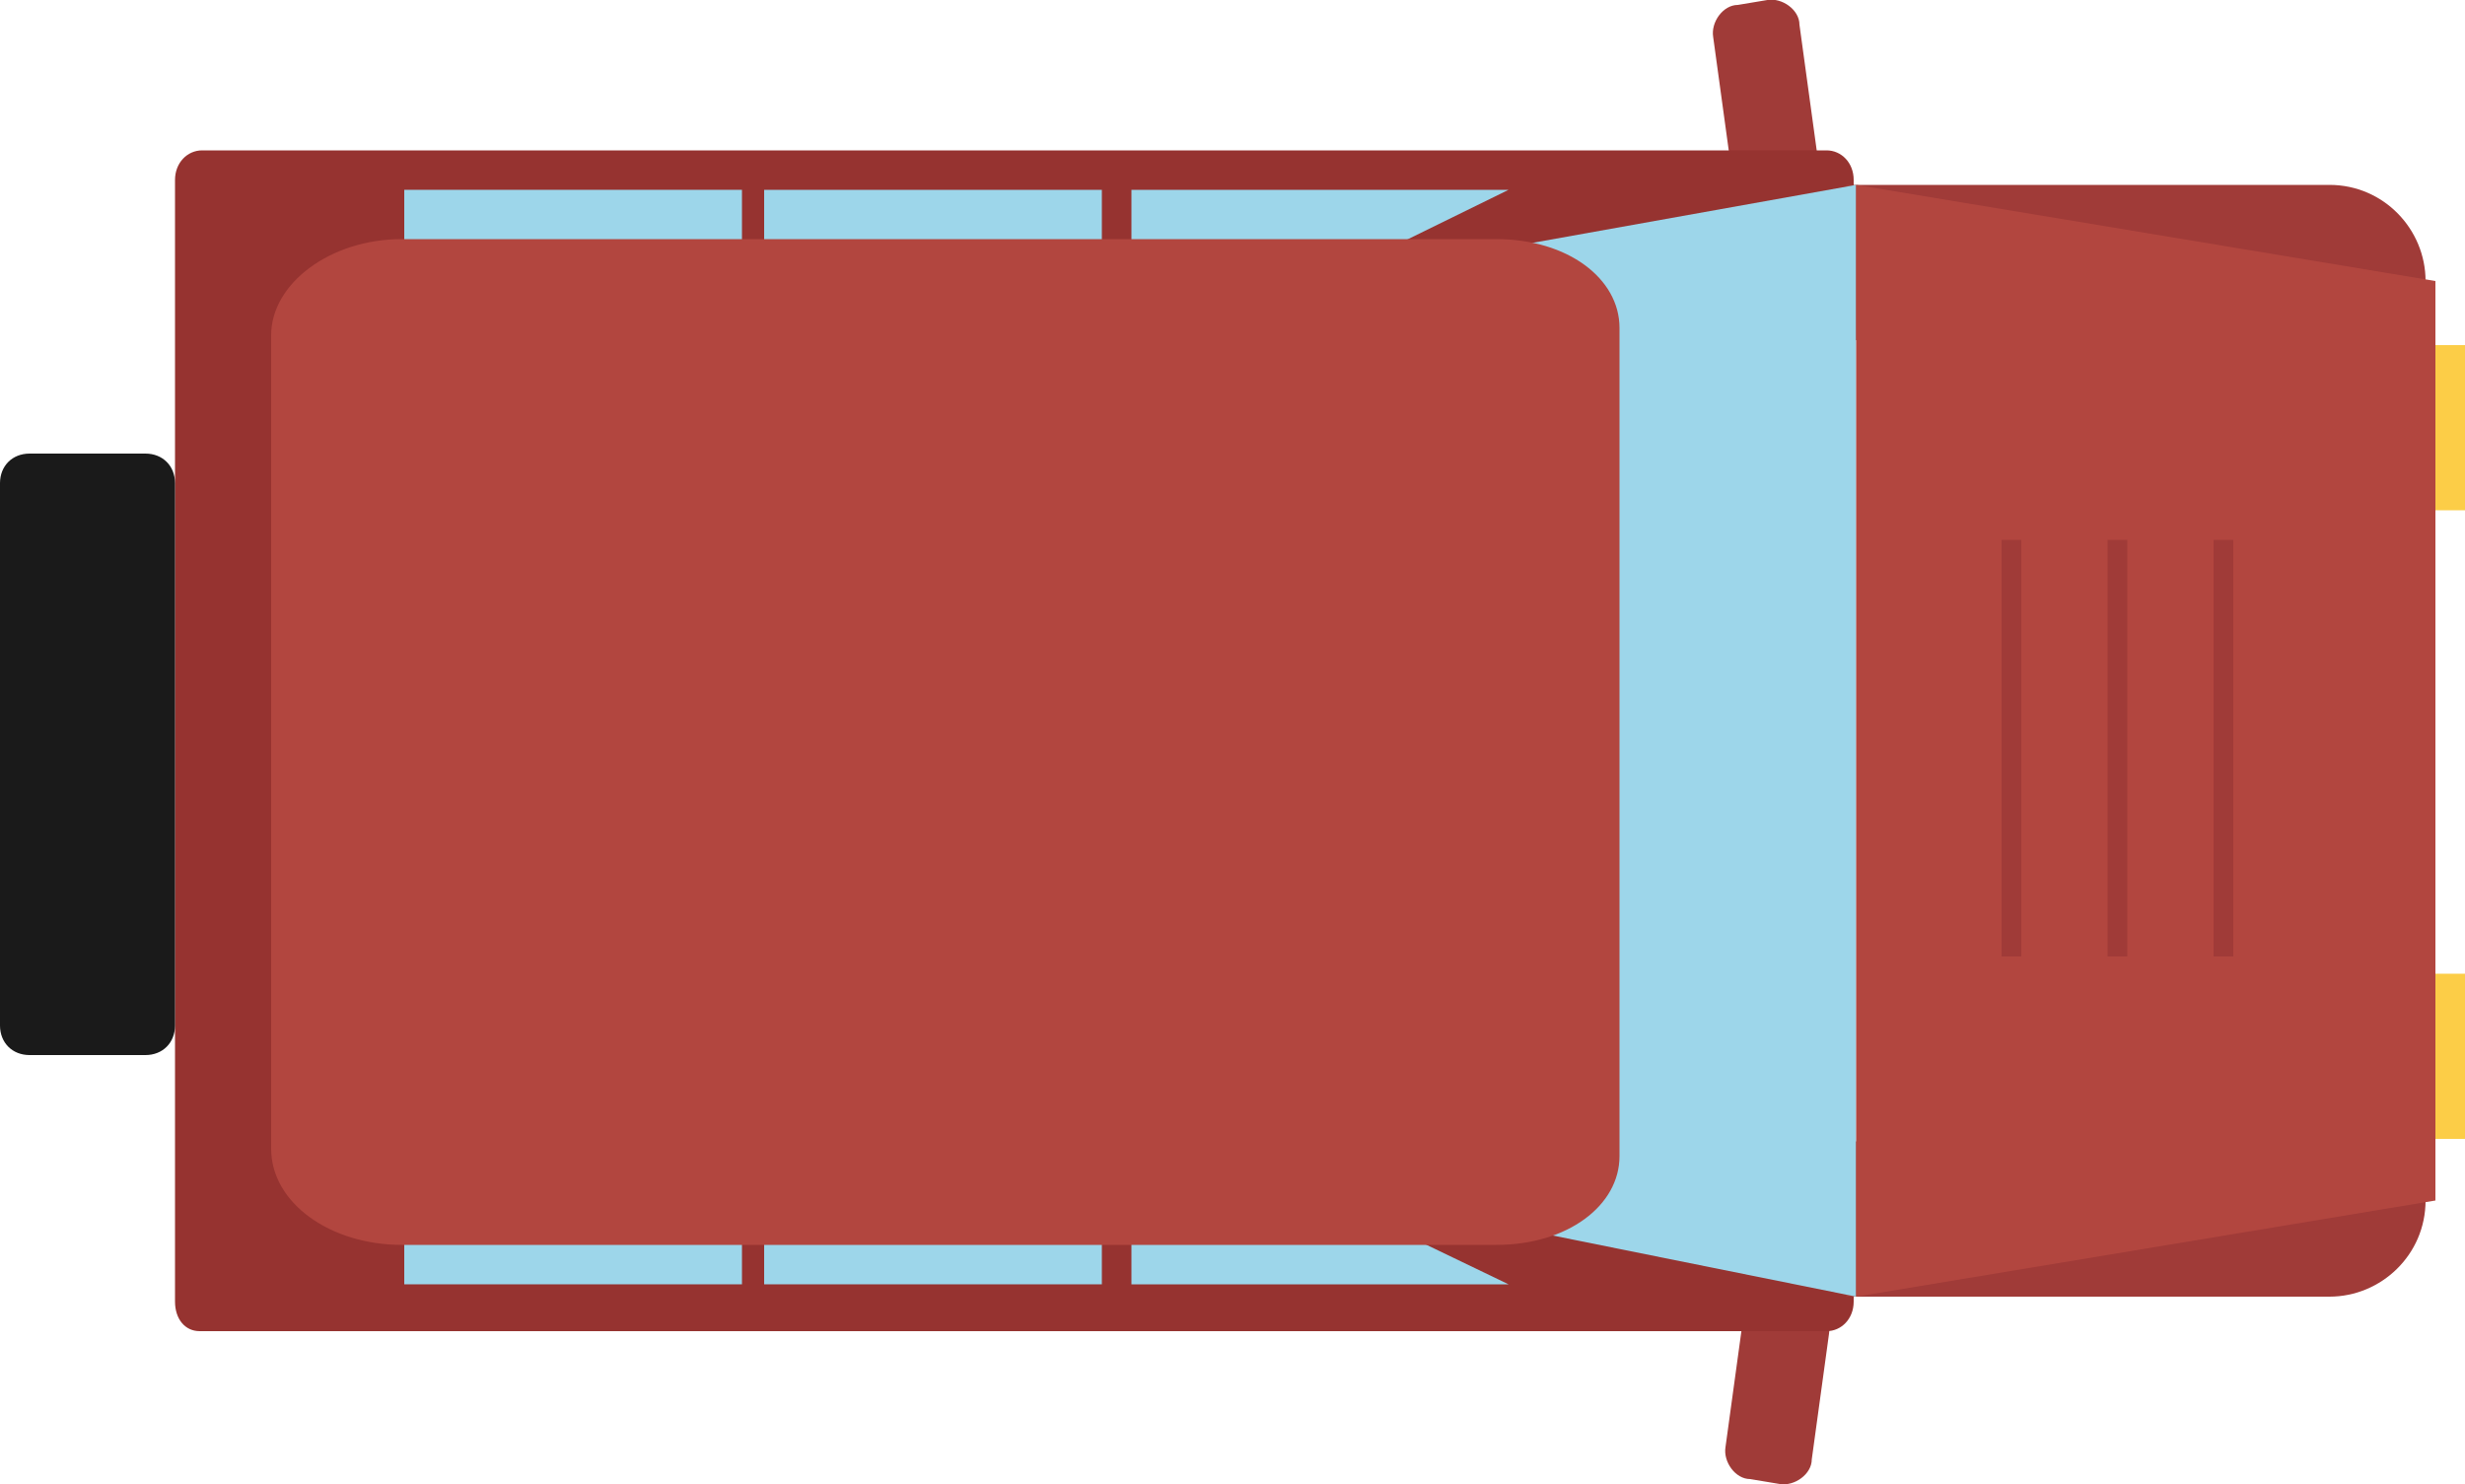 <?xml version="1.0" encoding="utf-8"?>
<!-- Generator: Adobe Illustrator 17.1.0, SVG Export Plug-In . SVG Version: 6.00 Build 0)  -->
<!DOCTYPE svg PUBLIC "-//W3C//DTD SVG 1.1//EN" "http://www.w3.org/Graphics/SVG/1.1/DTD/svg11.dtd">
<svg version="1.1" id="Layer_1" xmlns="http://www.w3.org/2000/svg" xmlns:xlink="http://www.w3.org/1999/xlink" x="0px" y="0px"
	 viewBox="0 19.9 100 60.2" enable-background="new 0 19.9 100 60.2" xml:space="preserve">
<g>
	<path fill="#A03B38" d="M70.2,26.5l-0.7-5.1c-0.1-0.6,0.4-1.3,1-1.3l1.2-0.2c0.6-0.1,1.3,0.4,1.3,1l0.7,5.1c0.1,0.6-0.4,1.3-1,1.3
		l-1.2,0.2C70.9,27.6,70.3,27.1,70.2,26.5z"/>
	<path fill="#A03B38" d="M70.7,73.5l-0.7,5.1c-0.1,0.6,0.4,1.3,1,1.3l1.2,0.2c0.6,0.1,1.3-0.4,1.3-1l0.7-5.1c0.1-0.6-0.4-1.3-1-1.3
		L72,72.6C71.3,72.4,70.7,72.9,70.7,73.5z"/>
	<path fill="#963330" d="M7.1,72.7V27.2c0-0.7,0.5-1.2,1.1-1.2h65.9c0.6,0,1.1,0.5,1.1,1.2v45.5c0,0.7-0.5,1.2-1.1,1.2H8.1
		C7.5,73.9,7.1,73.4,7.1,72.7z"/>
	<path fill="#A03B38" d="M74.9,33.7v-6.3h19.6c2.2,0,3.9,1.8,3.9,3.9v2.4H74.9z"/>
	<path fill="#A03B38" d="M74.9,72.5v-6.3h23.5v2.4c0,2.2-1.8,3.9-3.9,3.9H74.9z"/>
	<polygon fill="#9DD6EA" points="61.9,69.8 61.9,29.8 75.3,27.4 75.3,72.5 	"/>
	<polygon fill="#B2463F" points="75.3,72.5 75.3,27.4 98.8,31.3 98.8,68.6 	"/>
	<rect x="89.8" y="41.8" fill="#A03B38" width="0.8" height="16.9"/>
	<polygon fill="#9DD6EA" points="45.9,72 45.9,67.4 50.6,66.9 61.2,72 	"/>
	<polygon fill="#9DD6EA" points="44.7,27.6 44.7,32.5 31,32.8 31,27.6 	"/>
	<polygon fill="#9DD6EA" points="45.9,27.6 45.9,32.5 50.6,32.8 61.2,27.6 	"/>
	<rect x="85.5" y="41.8" fill="#A03B38" width="0.8" height="16.9"/>
	<rect x="81.2" y="41.8" fill="#A03B38" width="0.8" height="16.9"/>
	<rect x="98.8" y="33.9" fill="#FCCD47" width="1.2" height="6.7"/>
	<rect x="98.8" y="59.4" fill="#FCCD47" width="1.2" height="6.7"/>
	<rect x="16.4" y="27.6" fill="#9DD6EA" width="13.7" height="5.5"/>
	<rect x="16.4" y="66.5" fill="#9DD6EA" width="13.7" height="5.5"/>
	<rect x="31" y="66.5" fill="#9DD6EA" width="13.7" height="5.5"/>
	<path fill="#B2463F" d="M60.7,29.6H16.3c-2.9,0-5.3,1.8-5.3,3.9v33c0,2.2,2.4,3.9,5.3,3.9h44.4c2.9,0,5-1.6,5-3.6V33.2
		C65.7,31.2,63.6,29.6,60.7,29.6z"/>
	<path fill="#1A1A1A" d="M0,61.5v-22c0-0.7,0.5-1.2,1.2-1.2h4.7c0.7,0,1.2,0.5,1.2,1.2v22c0,0.7-0.5,1.2-1.2,1.2H1.2
		C0.5,62.7,0,62.2,0,61.5z"/>
</g>
</svg>
